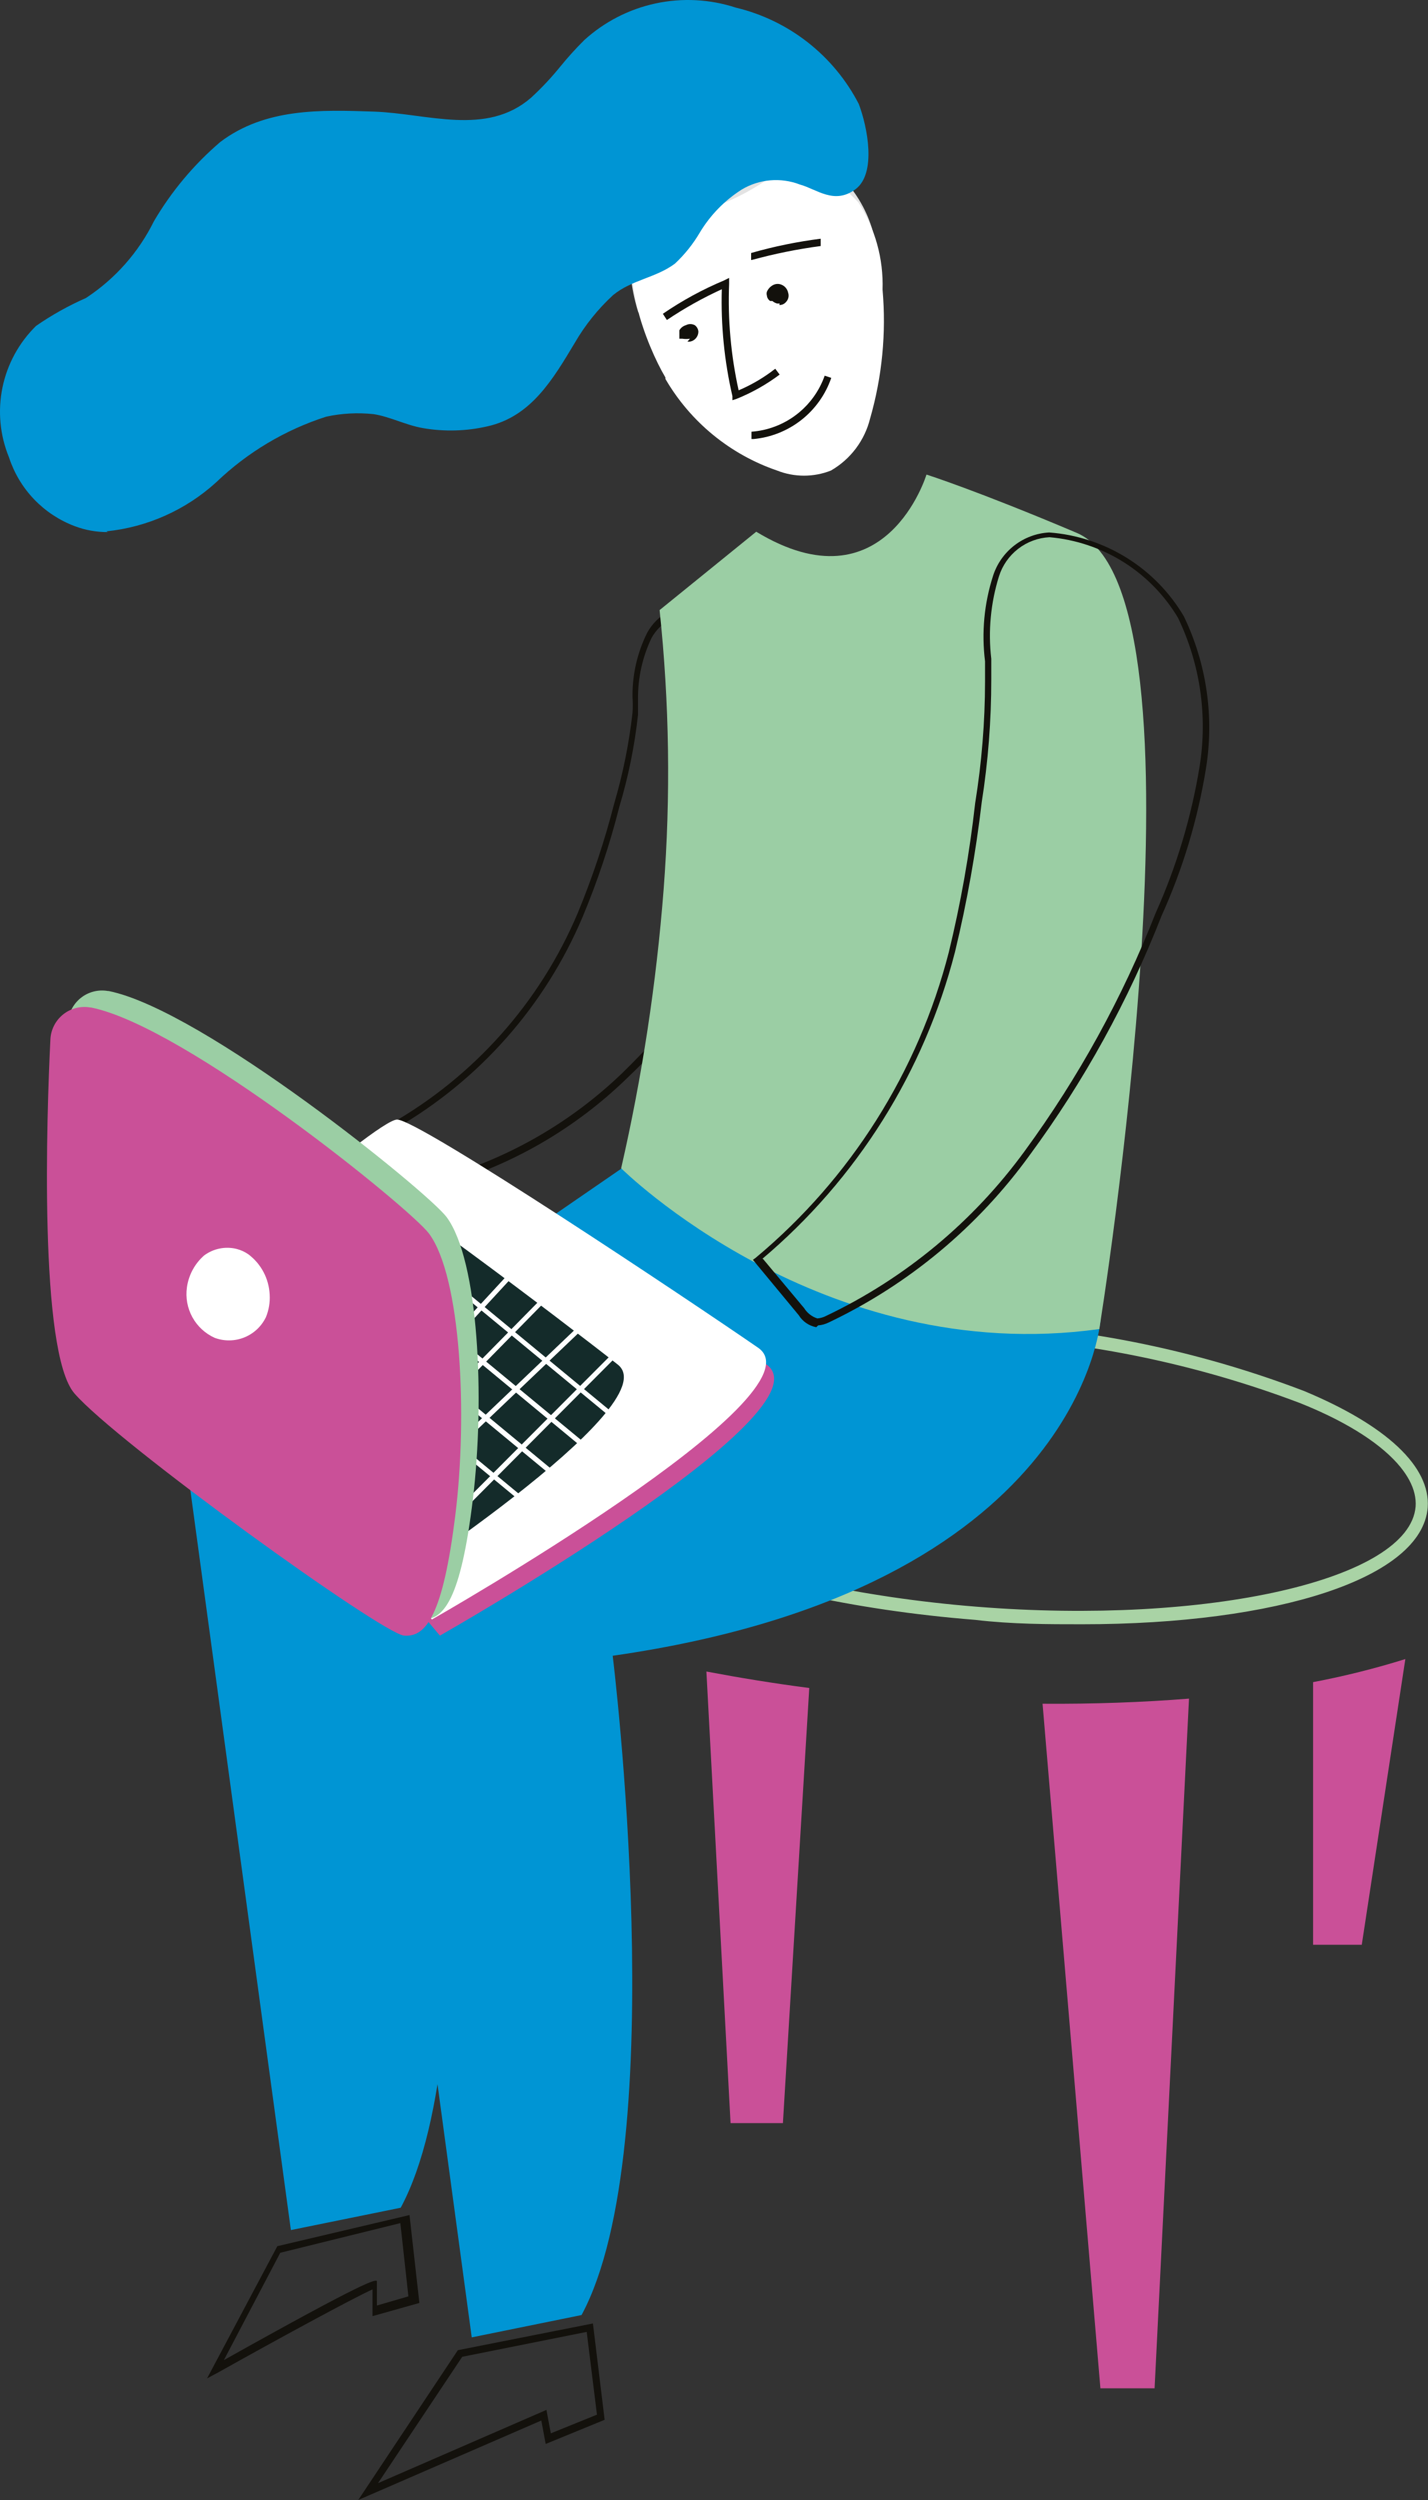 <svg width="172" height="301" viewBox="0 0 172 301" fill="none" xmlns="http://www.w3.org/2000/svg">
<rect x="0" y="0" width="172" height="301" fill="#333333" stroke="none"/>
<path d="M130.335 195.562C126.234 195.562 121.913 195.562 117.459 195.032C87.693 192.651 64.938 182.95 65.688 172.984C66.438 163.017 90.383 157.064 120.193 159.446C132.814 160.258 145.242 162.963 157.058 167.471C167.025 171.617 172.316 176.6 171.964 181.494C171.302 190.005 153.883 195.562 130.335 195.562ZM107.713 160.548C85.311 160.548 67.805 165.663 67.231 173.116C66.57 181.935 89.633 191.196 117.591 193.445C145.549 195.694 169.759 190.182 170.508 181.406C170.817 177.261 165.746 172.587 156.573 168.926C144.89 164.505 132.614 161.845 120.149 161.033C115.739 160.724 111.77 160.548 107.801 160.548" fill="#A9D3A5"/>
<path d="M110.752 146.173C110.752 146.173 108.283 178.364 52.014 186.434C52.014 186.434 59.29 245.349 48.266 265.81L35.036 268.5L22.557 176.689L74.901 140.661C81.985 143.712 89.524 145.575 97.214 146.173C101.139 146.393 107.753 147.716 110.752 146.173Z" fill="#0095D4"/>
<path d="M52.329 142.645C51.599 142.432 50.981 141.941 50.609 141.278L46.508 135.589L46.949 135.369C57.079 129.622 65.031 120.694 69.571 109.969C71.352 105.669 72.826 101.248 73.981 96.739C75.032 93.165 75.77 89.506 76.186 85.803C76.229 85.186 76.229 84.568 76.186 83.951C76.145 81.26 76.75 78.599 77.95 76.19C78.546 75.091 79.455 74.194 80.562 73.613C81.669 73.032 82.924 72.793 84.167 72.927C86.88 73.38 89.45 74.461 91.67 76.085C93.891 77.708 95.701 79.828 96.956 82.275C98.785 86.826 99.018 91.862 97.617 96.563C96.218 101.145 94.185 105.509 91.576 109.528C87.198 117.031 81.779 123.875 75.48 129.857C69.291 135.864 61.719 140.256 53.431 142.645C53.052 142.71 52.664 142.71 52.285 142.645M47.61 135.854L51.182 140.749C51.535 141.234 51.888 141.675 52.329 141.763C52.62 141.824 52.92 141.824 53.211 141.763C61.37 139.4 68.831 135.087 74.951 129.195C81.048 123.258 86.314 116.524 90.606 109.175C93.193 105.235 95.198 100.943 96.559 96.431C97.907 91.935 97.689 87.116 95.942 82.76C94.719 80.486 93.003 78.514 90.92 76.988C88.837 75.462 86.44 74.421 83.903 73.941C82.818 73.839 81.727 74.056 80.763 74.565C79.8 75.074 79.006 75.853 78.479 76.807C77.374 79.119 76.816 81.654 76.847 84.216C76.847 84.833 76.847 85.45 76.847 86.068C76.437 89.818 75.684 93.523 74.598 97.136C73.457 101.649 71.983 106.071 70.188 110.366C65.648 121.111 57.719 130.077 47.61 135.898" fill="#13110C"/>
<path d="M76.887 37.604C76.887 37.604 72.08 24.022 83.105 18.686C85.284 17.475 87.728 16.819 90.221 16.775C92.714 16.73 95.18 17.299 97.401 18.432C99.623 19.564 101.532 21.226 102.961 23.269C104.389 25.313 105.294 27.676 105.594 30.151C107.005 39.985 100.347 41.484 100.347 41.484L76.887 37.604Z" fill="#E3E3E3"/>
<path d="M80.151 45.629C83.162 50.803 87.938 54.717 93.601 56.654C95.684 57.477 98.001 57.477 100.084 56.654C101.251 55.981 102.271 55.08 103.082 54.004C103.892 52.928 104.478 51.699 104.802 50.392C106.252 45.354 106.76 40.092 106.301 34.87C106.425 31.156 105.409 27.494 103.391 24.374C101.481 22.272 99.022 20.745 96.291 19.964C95.946 19.807 95.568 19.732 95.189 19.744C94.758 19.866 94.363 20.093 94.042 20.405C91.337 22.565 88.258 24.209 84.958 25.256C82.709 25.962 79.049 25.741 77.418 27.814C74.154 32.224 77.903 41.66 80.151 45.453" fill="white"/>
<path d="M88.219 48.187V47.702C87.244 43.482 86.814 39.155 86.94 34.825C84.637 35.877 82.425 37.116 80.325 38.53L79.84 37.78C82.152 36.196 84.619 34.851 87.204 33.767L87.822 33.459V34.164C87.649 38.473 88.035 42.786 88.968 46.996C90.545 46.326 92.028 45.451 93.378 44.395L93.907 45.1C92.321 46.29 90.587 47.269 88.748 48.011L88.219 48.187Z" fill="#13110C"/>
<path d="M83.107 40.779C82.8 40.83 82.487 40.83 82.181 40.779H81.828V40.338V40.03V39.765C82.005 39.466 82.288 39.245 82.622 39.148C82.785 39.063 82.967 39.018 83.151 39.018C83.335 39.018 83.517 39.063 83.68 39.148C83.808 39.239 83.914 39.358 83.99 39.495C84.067 39.632 84.111 39.785 84.121 39.941C84.115 40.227 84.011 40.501 83.827 40.718C83.642 40.935 83.388 41.081 83.107 41.132H82.798" fill="#13110C"/>
<path d="M90.471 31.299V30.461C93.216 29.675 96.017 29.101 98.849 28.741V29.623C96.051 29.994 93.281 30.554 90.559 31.299" fill="#13110C"/>
<path d="M93.911 36.546H93.602C93.39 36.488 93.194 36.383 93.029 36.238H92.764C92.652 36.165 92.558 36.067 92.49 35.953C92.421 35.838 92.379 35.709 92.367 35.576C92.323 35.433 92.323 35.279 92.367 35.135C92.521 34.769 92.803 34.471 93.161 34.297C93.32 34.223 93.493 34.184 93.668 34.184C93.843 34.184 94.016 34.223 94.175 34.297C94.364 34.382 94.53 34.51 94.66 34.671C94.79 34.832 94.881 35.021 94.925 35.224C94.99 35.41 95.004 35.611 94.966 35.805C94.927 35.999 94.837 36.179 94.704 36.326C94.606 36.454 94.479 36.557 94.333 36.626C94.188 36.695 94.028 36.728 93.867 36.723M93.867 35.444V35.224V35.444Z" fill="#13110C"/>
<path d="M132.536 159.093C132.536 159.093 130.067 191.284 73.798 199.354C73.798 199.354 81.074 258.269 70.049 278.73L56.82 281.42L44.385 189.477L96.729 153.449C103.814 156.503 111.352 158.38 119.042 159.005C122.967 159.005 129.582 160.548 132.58 159.005" fill="#0095D4"/>
<path d="M91.088 64.019L79.447 73.456C80.631 84.633 80.794 95.896 79.932 107.103C79.057 118.4 77.347 129.616 74.816 140.661C74.816 140.661 98.938 164.65 132.408 160.02C132.408 160.02 146.784 71.34 129.674 64.151C117.591 59.036 111.594 57.14 111.594 57.14C111.594 57.14 106.655 73.456 91.088 64.019Z" fill="#9BCEA4"/>
<path d="M12.99 64.063C11.635 64.073 10.29 63.834 9.022 63.357C7.161 62.66 5.481 61.553 4.107 60.118C2.733 58.682 1.7 56.956 1.084 55.067C-0.01 52.403 -0.284 49.473 0.298 46.653C0.879 43.833 2.289 41.25 4.347 39.236C6.235 37.93 8.243 36.808 10.345 35.884C13.857 33.585 16.689 30.388 18.547 26.624C20.66 23.028 23.358 19.809 26.528 17.099C31.952 12.998 38.611 13.218 45.05 13.438C51.488 13.659 58.587 16.437 63.967 11.763C65.217 10.614 66.382 9.376 67.451 8.059C68.363 6.935 69.335 5.86 70.362 4.839C72.787 2.631 75.754 1.104 78.96 0.415C82.167 -0.275 85.5 -0.102 88.618 0.915C91.776 1.669 94.735 3.095 97.292 5.097C99.849 7.098 101.944 9.627 103.435 12.512C104.493 15.291 105.596 20.891 103.038 22.787C100.48 24.683 98.408 22.787 96.335 22.214C95.196 21.777 93.973 21.606 92.758 21.713C91.543 21.82 90.369 22.202 89.324 22.831C87.272 24.139 85.551 25.905 84.296 27.991C83.483 29.378 82.472 30.64 81.298 31.739C79.005 33.459 76.094 33.679 73.845 35.531C72.018 37.211 70.457 39.159 69.215 41.308C66.569 45.718 63.967 50.128 58.764 51.319C56.189 51.919 53.519 51.994 50.914 51.539C48.886 51.186 46.99 50.172 45.005 49.863C43.09 49.656 41.154 49.761 39.273 50.172C34.321 51.765 29.797 54.464 26.043 58.065C22.379 61.4 17.742 63.471 12.814 63.974" fill="#0095D4"/>
<path d="M90.512 52.861V51.979C92.479 51.834 94.36 51.118 95.927 49.92C97.493 48.721 98.676 47.093 99.331 45.232L100.125 45.497C99.439 47.493 98.193 49.249 96.535 50.555C94.877 51.861 92.877 52.662 90.776 52.861" fill="#13110C"/>
<path d="M52.987 196.93C52.987 196.93 100.524 169.942 92.278 164.253C84.032 158.564 51.4 136.78 48.798 136.78C46.196 136.78 21.148 159.094 21.148 159.094" fill="#CA5098"/>
<path d="M52.022 194.989C52.022 194.989 99.56 167.957 91.313 162.268C83.067 156.58 50.435 134.795 47.833 134.795C45.231 134.795 20.184 157.109 20.184 157.109" fill="white"/>
<path d="M44.602 192.476C44.602 192.476 80.674 169.236 74.412 164.297C68.15 159.358 43.544 140.661 41.427 140.661C39.31 140.661 20.48 159.887 20.48 159.887" fill="#142B2A"/>
<path d="M74.107 171.087L49.324 150.626L49.677 150.185L74.46 170.646L74.107 171.087Z" fill="white"/>
<path d="M71.461 175.366L46.678 154.861L47.031 154.42L71.814 174.881L71.461 175.366Z" fill="white"/>
<path d="M68.773 179.6L43.99 159.138L44.387 158.653L69.126 179.115L68.773 179.6Z" fill="white"/>
<path d="M65.246 182.863L40.463 162.402L40.86 161.961L65.599 182.422L65.246 182.863Z" fill="white"/>
<path d="M54.974 182.686L54.533 182.245L74.069 162.666L74.51 163.062L54.974 182.686Z" fill="white"/>
<path d="M51.532 177.79L51.135 177.349L69.876 159.49L70.273 159.931L51.532 177.79Z" fill="white"/>
<path d="M51.532 171.088L51.135 170.647L65.775 155.786L66.172 156.183L51.532 171.088Z" fill="white"/>
<path d="M52.589 163.636L52.148 163.239L61.674 152.92L62.115 153.317L52.589 163.636Z" fill="white"/>
<path d="M12.995 119.317C12.411 119.215 11.813 119.241 11.24 119.392C10.667 119.544 10.134 119.817 9.677 120.195C9.221 120.572 8.851 121.043 8.594 121.577C8.337 122.111 8.198 122.694 8.188 123.286C7.791 132.106 6.821 160.857 11.098 165.84C16.214 171.749 48.141 194.724 50.786 194.945C53.432 195.165 55.505 192.564 56.96 180.481C58.415 168.398 57.666 151.729 53.785 146.526C51.492 143.483 24.504 121.61 13.083 119.317" fill="#9BCEA4"/>
<path d="M10.873 121.301C10.294 121.199 9.699 121.224 9.129 121.373C8.559 121.522 8.028 121.791 7.572 122.164C7.116 122.536 6.746 123.002 6.486 123.531C6.226 124.059 6.083 124.637 6.067 125.225C5.626 134.045 4.656 162.841 8.977 167.78C14.093 173.689 46.019 196.708 48.665 196.928C51.311 197.149 53.34 194.503 54.839 182.464C56.338 170.426 55.544 153.713 51.664 148.509C49.327 145.422 22.383 123.594 10.962 121.301" fill="#CA5098"/>
<path d="M32.481 155.875C32.438 154.928 32.187 154.002 31.745 153.163C31.302 152.325 30.681 151.594 29.924 151.024C29.483 150.717 28.989 150.492 28.468 150.362C27.803 150.203 27.11 150.191 26.44 150.328C25.769 150.465 25.137 150.748 24.588 151.156C23.459 152.145 22.724 153.507 22.515 154.993C22.338 156.233 22.569 157.498 23.174 158.596C23.778 159.693 24.723 160.565 25.866 161.078C27.023 161.506 28.299 161.485 29.441 161.02C30.584 160.555 31.511 159.679 32.04 158.565C32.386 157.712 32.536 156.793 32.481 155.875Z" fill="white"/>
<path d="M98.318 159.799C97.884 159.717 97.471 159.545 97.106 159.295C96.742 159.044 96.434 158.72 96.202 158.344L90.689 151.685L91.042 151.42C102.455 141.903 110.586 129.036 114.282 114.643C115.72 108.734 116.781 102.739 117.457 96.695C118.241 91.854 118.639 86.959 118.647 82.055C118.647 81.261 118.647 80.467 118.647 79.629C118.211 76.16 118.542 72.637 119.618 69.31C120.086 67.864 120.982 66.593 122.186 65.664C123.39 64.736 124.846 64.193 126.365 64.107C129.683 64.357 132.892 65.406 135.718 67.164C138.544 68.922 140.902 71.338 142.592 74.205C145.351 79.93 146.275 86.368 145.238 92.638C144.244 98.727 142.45 104.658 139.902 110.277C135.893 120.529 130.556 130.21 124.027 139.073C117.775 147.714 109.45 154.645 99.818 159.226C99.418 159.424 98.984 159.544 98.539 159.578M91.924 151.597L96.863 157.506C97.229 158.093 97.791 158.531 98.451 158.74C98.82 158.708 99.18 158.603 99.509 158.432C109.023 153.901 117.254 147.065 123.454 138.544C129.912 129.721 135.203 120.102 139.197 109.924C141.72 104.299 143.498 98.37 144.489 92.285C145.471 86.192 144.563 79.943 141.887 74.381C140.259 71.655 138.007 69.354 135.316 67.667C132.625 65.98 129.572 64.957 126.409 64.68C125.034 64.752 123.714 65.242 122.627 66.086C121.539 66.929 120.735 68.085 120.323 69.398H119.97H120.323C119.323 72.605 119.008 75.985 119.397 79.32C119.397 80.158 119.397 80.952 119.397 81.79C119.401 86.737 119.018 91.676 118.251 96.562C117.539 102.633 116.464 108.656 115.031 114.599C111.329 129.028 103.221 141.945 91.836 151.552" fill="#13110C"/>
<path d="M43.15 301L55.145 282.964L71.417 279.745L72.828 291.343L65.728 294.253L65.199 291.431L43.15 301ZM55.674 283.758L45.532 298.972L65.817 290.152L66.346 292.974L71.902 290.725L70.667 280.759L55.674 283.758Z" fill="#13110C"/>
<path d="M24.938 286.36L33.404 270.441L49.324 266.692L50.514 277.276L44.87 278.863V275.644C42.577 276.658 32.787 281.994 26.26 285.654L24.938 286.36ZM33.757 271.234L26.966 284.155C44.605 274.277 45.134 274.498 45.399 274.63V277.585L49.191 276.482L48.221 267.663L33.757 271.234Z" fill="#13110C"/>
<path d="M125.574 205.131L132.542 287.55H139.068L143.213 204.514C137.657 204.955 131.748 205.175 125.574 205.131Z" fill="#CA5098"/>
<path d="M158.158 202.53V234.148H164.023L169.271 199.751C165.623 200.89 161.913 201.817 158.158 202.53Z" fill="#CA5098"/>
<path d="M85.084 201.251L87.995 255.623H94.3L97.475 203.235C93.066 202.662 89.053 202.001 85.084 201.251Z" fill="#CA5098"/>
</svg>
